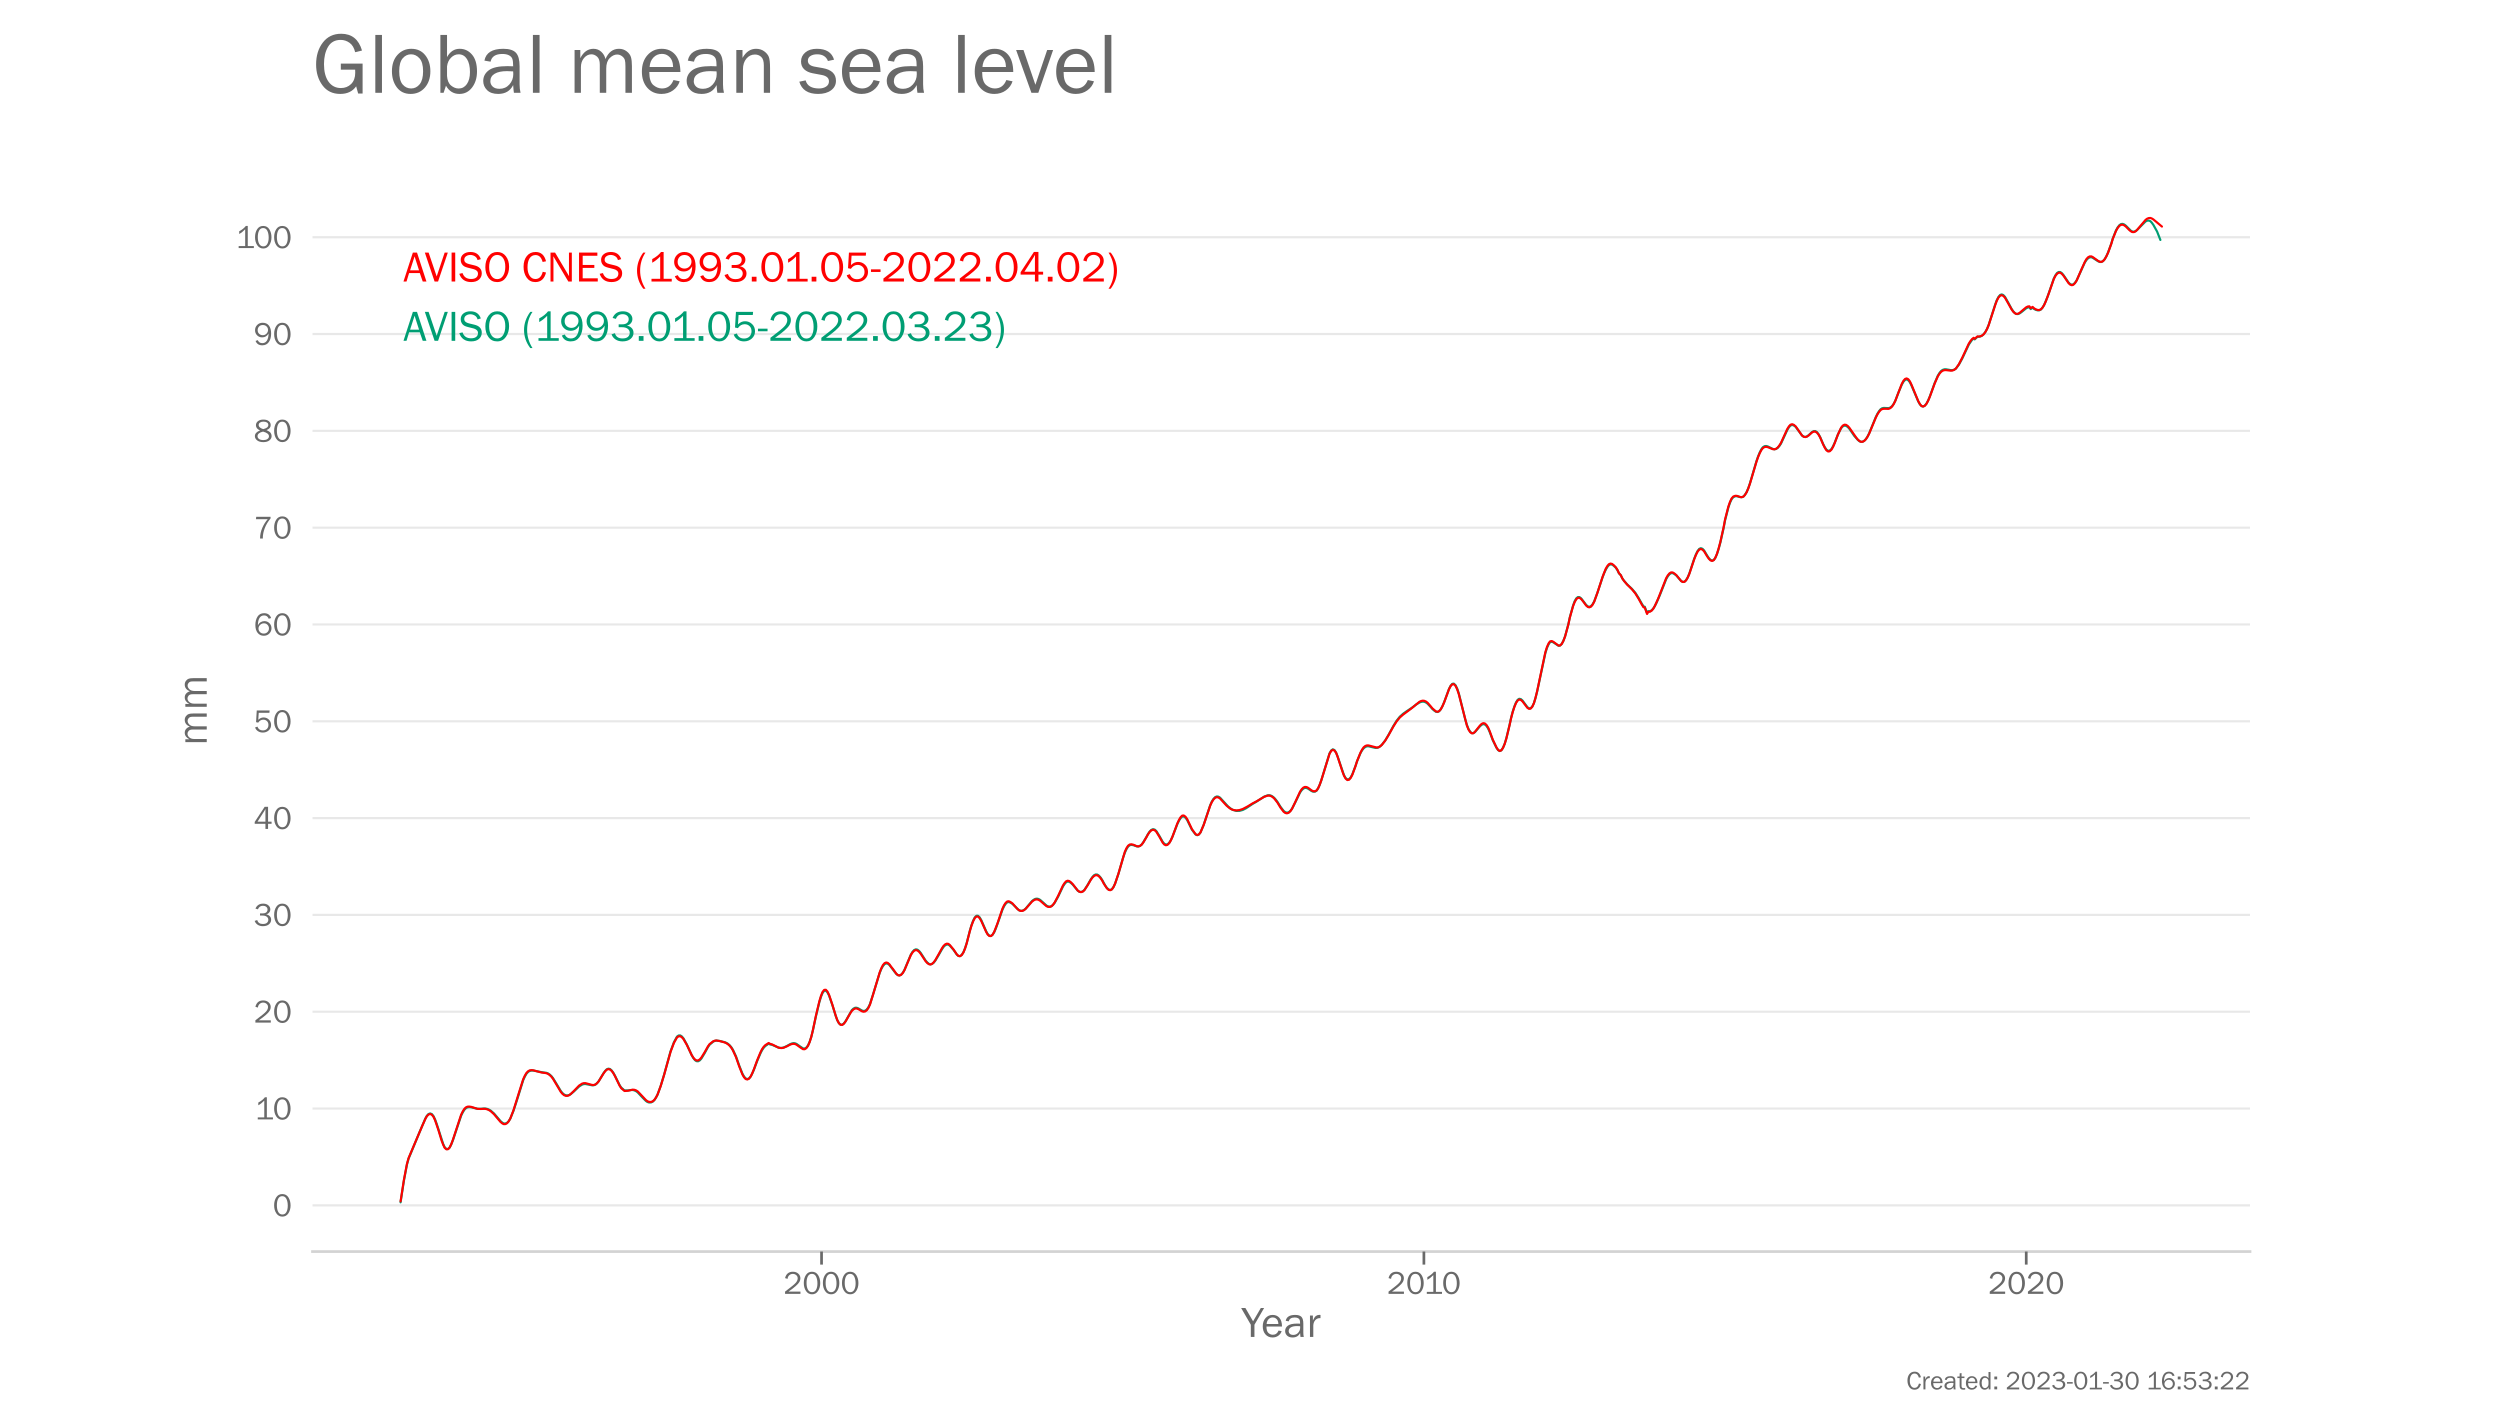 <?xml version="1.0" encoding="utf-8" standalone="no"?>
<!DOCTYPE svg PUBLIC "-//W3C//DTD SVG 1.1//EN"
  "http://www.w3.org/Graphics/SVG/1.1/DTD/svg11.dtd">
<!-- Created with matplotlib (https://matplotlib.org/) -->
<svg height="648pt" version="1.1" viewBox="0 0 1152 648" width="1152pt" xmlns="http://www.w3.org/2000/svg" xmlns:xlink="http://www.w3.org/1999/xlink">
 <defs>
  <style type="text/css">*{stroke-linecap:butt;stroke-linejoin:round;}</style>
 </defs>
 <g id="figure_1">
  <g id="patch_1">
   <path d="M 0 648 
L 1152 648 
L 1152 0 
L 0 0 
z
" style="fill:#ffffff;"/>
  </g>
  <g id="axes_1">
   <g id="patch_2">
    <path d="M 144 576.72 
L 1036.8 576.72 
L 1036.8 77.76 
L 144 77.76 
z
" style="fill:none;"/>
   </g>
   <g id="patch_3">
    <path d="M 144 576.72 
L 1036.8 576.72 
" style="fill:none;stroke:#d3d3d3;stroke-linecap:square;stroke-linejoin:miter;stroke-width:1.25;"/>
   </g>
   <g id="matplotlib.axis_1">
    <g id="xtick_1">
     <g id="line2d_1">
      <defs>
       <path d="M 0 0 
L 0 6 
" id="m01312f3dde" style="stroke:#696969;stroke-width:1.25;"/>
      </defs>
      <g>
       <use style="fill:#696969;stroke:#696969;stroke-width:1.25;" x="378.57" xlink:href="#m01312f3dde" y="576.72"/>
      </g>
     </g>
     <g id="text_1">
      <!-- 2000 -->
      <g style="fill:#696969;" transform="translate(360.978 596.218)scale(0.15 -0.15)">
       <defs>
        <path d="M 52.484 6.938 
L 52.484 0 
L 5.172 0 
L 5.172 6.938 
Q 33.203 27.938 38.594 34.594 
Q 44 41.266 44 47.797 
Q 44 53.906 39.453 57.656 
Q 34.906 61.422 29 61.422 
Q 22.906 61.422 18.219 57.297 
Q 13.531 53.172 12.938 46.094 
L 5.172 48.438 
Q 10.062 68.016 29.109 68.016 
Q 39.406 68.016 45.844 62.156 
Q 52.297 56.297 52.297 47.859 
Q 52.297 42.047 49.234 36.672 
Q 46.188 31.297 37.688 23.828 
Q 29.203 16.359 15.719 6.938 
z
" id="FranklinGothic-Book-50"/>
        <path d="M 29.391 -1.312 
Q 17.875 -1.312 10.984 8.672 
Q 4.109 18.656 4.109 33.453 
Q 4.109 48 10.641 58 
Q 17.188 68.016 29.156 68.016 
Q 41.656 68.016 48.125 57.562 
Q 54.594 47.125 54.594 33.062 
Q 54.594 19.281 47.953 8.984 
Q 41.312 -1.312 29.391 -1.312 
z
M 29.438 5.219 
Q 37.891 5.219 41.938 12.859 
Q 46 20.516 46 32.078 
Q 46 44.734 41.844 53.125 
Q 37.703 61.531 29.047 61.531 
Q 20.703 61.531 16.625 53.859 
Q 12.547 46.188 12.547 33.688 
Q 12.547 20.703 16.844 12.953 
Q 21.141 5.219 29.438 5.219 
z
" id="FranklinGothic-Book-48"/>
       </defs>
       <use xlink:href="#FranklinGothic-Book-50"/>
       <use x="58.643" xlink:href="#FranklinGothic-Book-48"/>
       <use x="117.285" xlink:href="#FranklinGothic-Book-48"/>
       <use x="175.928" xlink:href="#FranklinGothic-Book-48"/>
      </g>
     </g>
    </g>
    <g id="xtick_2">
     <g id="line2d_2">
      <g>
       <use style="fill:#696969;stroke:#696969;stroke-width:1.25;" x="656.131" xlink:href="#m01312f3dde" y="576.72"/>
      </g>
     </g>
     <g id="text_2">
      <!-- 2010 -->
      <g style="fill:#696969;" transform="translate(639.063 596.218)scale(0.15 -0.15)">
       <defs>
        <path d="M 55.859 6.203 
L 55.859 0 
L 9.188 0 
L 9.188 6.203 
L 29.203 6.203 
L 29.203 57.672 
Q 20.359 48.438 10.844 43.266 
L 10.844 51.656 
Q 23.969 58.547 31.203 68.016 
L 37.156 68.016 
L 37.156 6.203 
z
" id="FranklinGothic-Book-49"/>
       </defs>
       <use xlink:href="#FranklinGothic-Book-50"/>
       <use x="58.643" xlink:href="#FranklinGothic-Book-48"/>
       <use x="113.535" xlink:href="#FranklinGothic-Book-49"/>
       <use x="168.928" xlink:href="#FranklinGothic-Book-48"/>
      </g>
     </g>
    </g>
    <g id="xtick_3">
     <g id="line2d_3">
      <g>
       <use style="fill:#696969;stroke:#696969;stroke-width:1.25;" x="933.691" xlink:href="#m01312f3dde" y="576.72"/>
      </g>
     </g>
     <g id="text_3">
      <!-- 2020 -->
      <g style="fill:#696969;" transform="translate(916.099 596.218)scale(0.15 -0.15)">
       <use xlink:href="#FranklinGothic-Book-50"/>
       <use x="58.643" xlink:href="#FranklinGothic-Book-48"/>
       <use x="117.285" xlink:href="#FranklinGothic-Book-50"/>
       <use x="175.928" xlink:href="#FranklinGothic-Book-48"/>
      </g>
     </g>
    </g>
    <g id="text_4">
     <!-- Year -->
     <g style="fill:#696969;" transform="translate(572.109 616.048)scale(0.2 -0.2)">
      <defs>
       <path d="M 52 66.656 
L 29.688 28.031 
L 29.688 0 
L 21.344 0 
L 21.344 28.031 
L -0.984 66.656 
L 8.844 66.656 
L 26.562 35.984 
L 44.391 66.656 
z
" id="FranklinGothic-Book-89"/>
       <path d="M 40.234 14.703 
L 47.359 13.234 
Q 45.406 6.938 39.734 2.812 
Q 34.078 -1.312 26.422 -1.312 
Q 16.312 -1.312 10.062 5.781 
Q 3.812 12.891 3.812 24.422 
Q 3.812 36.188 10.297 43.438 
Q 16.797 50.688 26.609 50.688 
Q 36.281 50.688 42.156 44 
Q 48.047 37.312 48.188 23.969 
L 12.359 23.969 
Q 12.359 12.797 17.047 8.891 
Q 21.734 4.984 26.953 4.984 
Q 36.375 4.984 40.234 14.703 
z
M 39.797 29.688 
Q 39.703 33.844 38.422 37.062 
Q 37.156 40.281 34.125 42.547 
Q 31.109 44.828 26.859 44.828 
Q 21.141 44.828 17.156 40.719 
Q 13.188 36.625 12.703 29.688 
z
" id="FranklinGothic-Book-101"/>
       <path d="M 46.297 0 
L 38.672 0 
Q 38.234 2.344 37.797 8.891 
Q 32.719 -1.312 20.516 -1.312 
Q 12.203 -1.312 7.766 3.078 
Q 3.328 7.469 3.328 13.625 
Q 3.328 21.094 9.672 25.906 
Q 16.016 30.719 31.25 30.719 
Q 33.297 30.719 37.797 30.516 
Q 37.797 36.375 36.891 38.984 
Q 35.984 41.609 33.047 43.172 
Q 30.125 44.734 25.344 44.734 
Q 13.672 44.734 11.766 35.844 
L 4.688 37.062 
Q 7.281 50.688 26.469 50.688 
Q 36.672 50.688 40.938 46.172 
Q 45.219 41.656 45.219 30.516 
L 45.219 9.578 
Q 45.219 4.344 46.297 0 
z
M 37.797 24.656 
Q 33.109 24.953 30.672 24.953 
Q 21.578 24.953 16.547 21.969 
Q 11.531 19 11.531 13.281 
Q 11.531 9.672 14.234 7.125 
Q 16.938 4.594 22.078 4.594 
Q 29 4.594 33.469 9.625 
Q 37.938 14.656 37.938 21.438 
Q 37.938 22.797 37.797 24.656 
z
" id="FranklinGothic-Book-97"/>
       <path d="M 15.328 0 
L 7.672 0 
L 7.672 49.312 
L 14.406 49.312 
L 14.406 37.797 
Q 17.969 45.953 21.547 48.359 
Q 25.141 50.781 28.906 50.781 
Q 30.078 50.781 31.938 50.594 
L 31.938 43.266 
L 30.375 43.266 
Q 24.031 43.266 19.828 38.531 
Q 15.625 33.797 15.328 26.078 
z
" id="FranklinGothic-Book-114"/>
      </defs>
      <use xlink:href="#FranklinGothic-Book-89"/>
      <use x="45.025" xlink:href="#FranklinGothic-Book-101"/>
      <use x="97.076" xlink:href="#FranklinGothic-Book-97"/>
      <use x="149.957" xlink:href="#FranklinGothic-Book-114"/>
     </g>
    </g>
   </g>
   <g id="matplotlib.axis_2">
    <g id="ytick_1">
     <g id="line2d_4">
      <path clip-path="url(#pb076d99847)" d="M 144 555.424 
L 1036.8 555.424 
" style="fill:none;stroke:#d3d3d3;stroke-linecap:round;stroke-opacity:0.5;"/>
     </g>
     <g id="text_5">
      <!-- 0 -->
      <g style="fill:#696969;" transform="translate(125.704 560.423)scale(0.15 -0.15)">
       <use xlink:href="#FranklinGothic-Book-48"/>
      </g>
     </g>
    </g>
    <g id="ytick_2">
     <g id="line2d_5">
      <path clip-path="url(#pb076d99847)" d="M 144 510.813 
L 1036.8 510.813 
" style="fill:none;stroke:#d3d3d3;stroke-linecap:round;stroke-opacity:0.5;"/>
     </g>
     <g id="text_6">
      <!-- 10 -->
      <g style="fill:#696969;" transform="translate(117.395 515.813)scale(0.15 -0.15)">
       <use xlink:href="#FranklinGothic-Book-49"/>
       <use x="55.393" xlink:href="#FranklinGothic-Book-48"/>
      </g>
     </g>
    </g>
    <g id="ytick_3">
     <g id="line2d_6">
      <path clip-path="url(#pb076d99847)" d="M 144 466.203 
L 1036.8 466.203 
" style="fill:none;stroke:#d3d3d3;stroke-linecap:round;stroke-opacity:0.5;"/>
     </g>
     <g id="text_7">
      <!-- 20 -->
      <g style="fill:#696969;" transform="translate(116.908 471.202)scale(0.15 -0.15)">
       <use xlink:href="#FranklinGothic-Book-50"/>
       <use x="58.643" xlink:href="#FranklinGothic-Book-48"/>
      </g>
     </g>
    </g>
    <g id="ytick_4">
     <g id="line2d_7">
      <path clip-path="url(#pb076d99847)" d="M 144 421.592 
L 1036.8 421.592 
" style="fill:none;stroke:#d3d3d3;stroke-linecap:round;stroke-opacity:0.5;"/>
     </g>
     <g id="text_8">
      <!-- 30 -->
      <g style="fill:#696969;" transform="translate(116.908 426.591)scale(0.15 -0.15)">
       <defs>
        <path d="M 19.344 31.344 
L 19.344 37.984 
L 26.953 37.984 
Q 35.297 37.984 38.891 41.406 
Q 42.484 44.828 42.484 49.703 
Q 42.484 55.078 38.469 58.219 
Q 34.469 61.375 28.422 61.375 
Q 17.188 61.375 12.891 50.531 
L 5.375 52.688 
Q 11.812 68.016 29.203 68.016 
Q 38.969 68.016 44.969 62.812 
Q 50.984 57.625 50.984 50.297 
Q 50.984 44.625 47.359 40.406 
Q 43.75 36.188 38.094 35.109 
Q 44.438 34.188 49 29.781 
Q 53.562 25.391 53.562 18.406 
Q 53.562 10.062 46.766 4.375 
Q 39.984 -1.312 28.172 -1.312 
Q 18.797 -1.312 12.125 3.125 
Q 5.469 7.562 2.938 14.938 
L 10.688 17.531 
Q 14.203 5.469 28.031 5.469 
Q 37.016 5.469 40.938 9.297 
Q 44.875 13.141 44.875 18.453 
Q 44.875 24.219 40.156 27.781 
Q 35.453 31.344 26.953 31.344 
z
" id="FranklinGothic-Book-51"/>
       </defs>
       <use xlink:href="#FranklinGothic-Book-51"/>
       <use x="58.643" xlink:href="#FranklinGothic-Book-48"/>
      </g>
     </g>
    </g>
    <g id="ytick_5">
     <g id="line2d_8">
      <path clip-path="url(#pb076d99847)" d="M 144 376.981 
L 1036.8 376.981 
" style="fill:none;stroke:#d3d3d3;stroke-linecap:round;stroke-opacity:0.5;"/>
     </g>
     <g id="text_9">
      <!-- 40 -->
      <g style="fill:#696969;" transform="translate(116.908 381.981)scale(0.15 -0.15)">
       <defs>
        <path d="M 44.094 0 
L 36.031 0 
L 36.031 15.875 
L 3.078 15.875 
L 3.078 21.484 
L 33.641 68.062 
L 44.094 68.062 
L 44.094 22.469 
L 54.891 22.469 
L 54.891 15.875 
L 44.094 15.875 
z
M 36.031 22.469 
L 36.031 54 
Q 36.031 57.422 36.188 61.375 
Q 34.078 57.516 32.562 55.125 
L 11.766 22.469 
z
" id="FranklinGothic-Book-52"/>
       </defs>
       <use xlink:href="#FranklinGothic-Book-52"/>
       <use x="58.643" xlink:href="#FranklinGothic-Book-48"/>
      </g>
     </g>
    </g>
    <g id="ytick_6">
     <g id="line2d_9">
      <path clip-path="url(#pb076d99847)" d="M 144 332.371 
L 1036.8 332.371 
" style="fill:none;stroke:#d3d3d3;stroke-linecap:round;stroke-opacity:0.5;"/>
     </g>
     <g id="text_10">
      <!-- 50 -->
      <g style="fill:#696969;" transform="translate(116.908 337.37)scale(0.15 -0.15)">
       <defs>
        <path d="M 48.875 66.656 
L 48.188 59.469 
L 15.438 59.469 
L 14.016 37.844 
Q 21.438 45.125 30.328 45.125 
Q 39.703 45.125 46.516 38.625 
Q 53.328 32.125 53.328 22.016 
Q 53.328 11.766 45.922 5.219 
Q 38.531 -1.312 27.828 -1.312 
Q 19.438 -1.312 12.891 3.078 
Q 6.344 7.469 4.297 14.453 
L 11.422 16.891 
Q 15.828 5.281 27.938 5.281 
Q 35.891 5.281 40.578 9.984 
Q 45.266 14.703 45.266 22.016 
Q 45.266 29.688 40.625 33.984 
Q 35.984 38.281 29.5 38.281 
Q 20.016 38.281 13.812 29.203 
L 7.234 30.609 
L 9.375 66.656 
z
" id="FranklinGothic-Book-53"/>
       </defs>
       <use xlink:href="#FranklinGothic-Book-53"/>
       <use x="58.643" xlink:href="#FranklinGothic-Book-48"/>
      </g>
     </g>
    </g>
    <g id="ytick_7">
     <g id="line2d_10">
      <path clip-path="url(#pb076d99847)" d="M 144 287.76 
L 1036.8 287.76 
" style="fill:none;stroke:#d3d3d3;stroke-linecap:round;stroke-opacity:0.5;"/>
     </g>
     <g id="text_11">
      <!-- 60 -->
      <g style="fill:#696969;" transform="translate(116.908 292.759)scale(0.15 -0.15)">
       <defs>
        <path d="M 53.562 53.031 
L 46.047 50.984 
Q 42.188 61.141 31.984 61.141 
Q 13.234 61.141 12.797 30.125 
Q 15.766 37.016 21.234 40.328 
Q 26.703 43.656 32.812 43.656 
Q 42.094 43.656 48.359 37.188 
Q 54.641 30.719 54.641 21.688 
Q 54.641 12.312 47.969 5.5 
Q 41.312 -1.312 30.906 -1.312 
Q 19.094 -1.312 12.078 7.594 
Q 5.078 16.5 5.078 31.844 
Q 5.078 46.828 11.688 57.422 
Q 18.312 68.016 32.172 68.016 
Q 48.141 68.016 53.562 53.031 
z
M 30.766 5.375 
Q 37.844 5.375 42.359 10.031 
Q 46.875 14.703 46.875 21.234 
Q 46.875 27.688 42.453 32.297 
Q 38.031 36.922 31.5 36.922 
Q 24.75 36.922 19.719 32.078 
Q 14.703 27.25 14.703 20.75 
Q 14.703 14.75 19.188 10.062 
Q 23.688 5.375 30.766 5.375 
z
" id="FranklinGothic-Book-54"/>
       </defs>
       <use xlink:href="#FranklinGothic-Book-54"/>
       <use x="58.643" xlink:href="#FranklinGothic-Book-48"/>
      </g>
     </g>
    </g>
    <g id="ytick_8">
     <g id="line2d_11">
      <path clip-path="url(#pb076d99847)" d="M 144 243.149 
L 1036.8 243.149 
" style="fill:none;stroke:#d3d3d3;stroke-linecap:round;stroke-opacity:0.5;"/>
     </g>
     <g id="text_12">
      <!-- 70 -->
      <g style="fill:#696969;" transform="translate(116.908 248.148)scale(0.15 -0.15)">
       <defs>
        <path d="M 28.078 0 
L 19.484 0 
Q 19.484 16.75 26.312 32.594 
Q 33.156 48.438 43.062 59.328 
L 6.891 59.328 
L 7.719 66.656 
L 51.766 66.656 
L 51.766 61.672 
Q 39.844 47.312 33.938 31.781 
Q 28.031 16.266 28.031 2.297 
Q 28.031 1.516 28.078 0 
z
" id="FranklinGothic-Book-55"/>
       </defs>
       <use xlink:href="#FranklinGothic-Book-55"/>
       <use x="58.643" xlink:href="#FranklinGothic-Book-48"/>
      </g>
     </g>
    </g>
    <g id="ytick_9">
     <g id="line2d_12">
      <path clip-path="url(#pb076d99847)" d="M 144 198.538 
L 1036.8 198.538 
" style="fill:none;stroke:#d3d3d3;stroke-linecap:round;stroke-opacity:0.5;"/>
     </g>
     <g id="text_13">
      <!-- 80 -->
      <g style="fill:#696969;" transform="translate(116.908 203.538)scale(0.15 -0.15)">
       <defs>
        <path d="M 19.484 34.578 
Q 6.844 40.094 6.844 50.594 
Q 6.844 58.203 13.141 63.109 
Q 19.438 68.016 29.828 68.016 
Q 40.094 68.016 46.141 63.297 
Q 52.203 58.594 52.203 50.984 
Q 52.203 40.375 39.266 35.797 
Q 49.703 30.953 52.359 26.453 
Q 55.031 21.969 55.031 17.484 
Q 55.031 9.469 48.219 4.078 
Q 41.406 -1.312 29.734 -1.312 
Q 17.281 -1.312 10.438 4.172 
Q 3.609 9.672 3.609 17.234 
Q 3.609 28.516 19.484 34.578 
z
M 29.594 38.719 
Q 37.984 40.969 41.453 43.891 
Q 44.922 46.828 44.922 51.219 
Q 44.922 56.344 40.797 59 
Q 36.672 61.672 29.938 61.672 
Q 23.484 61.672 19.375 58.859 
Q 15.281 56.062 15.281 51.312 
Q 15.281 46.625 19.844 43.203 
Q 24.422 39.797 29.594 38.719 
z
M 28.656 31.062 
Q 11.766 27.047 11.766 16.938 
Q 11.766 11.672 16.375 8.328 
Q 21 4.984 29.984 4.984 
Q 37.594 4.984 42.234 8.25 
Q 46.875 11.531 46.875 16.609 
Q 46.875 26.312 28.656 31.062 
z
" id="FranklinGothic-Book-56"/>
       </defs>
       <use xlink:href="#FranklinGothic-Book-56"/>
       <use x="58.643" xlink:href="#FranklinGothic-Book-48"/>
      </g>
     </g>
    </g>
    <g id="ytick_10">
     <g id="line2d_13">
      <path clip-path="url(#pb076d99847)" d="M 144 153.928 
L 1036.8 153.928 
" style="fill:none;stroke:#d3d3d3;stroke-linecap:round;stroke-opacity:0.5;"/>
     </g>
     <g id="text_14">
      <!-- 90 -->
      <g style="fill:#696969;" transform="translate(116.908 158.927)scale(0.15 -0.15)">
       <defs>
        <path d="M 5.719 12.156 
L 12.406 14.594 
Q 16.547 5.375 26.375 5.375 
Q 35.891 5.375 40.703 13.375 
Q 45.516 21.391 45.656 35.109 
Q 39.109 23.094 25.984 23.094 
Q 16.703 23.094 10.406 29.422 
Q 4.109 35.75 4.109 45.062 
Q 4.109 54.547 10.719 61.281 
Q 17.328 68.016 27.594 68.016 
Q 40.141 68.016 46.828 59.203 
Q 53.516 50.391 53.516 34.969 
Q 53.516 18.75 46.438 8.719 
Q 39.359 -1.312 26.266 -1.312 
Q 10.984 -1.312 5.719 12.156 
z
M 27.828 29.781 
Q 34.719 29.781 39.375 34.594 
Q 44.047 39.406 44.047 45.844 
Q 44.047 52.094 39.625 56.578 
Q 35.203 61.078 27.984 61.078 
Q 20.656 61.078 16.406 56.469 
Q 12.156 51.859 12.156 45.219 
Q 12.156 38.094 16.859 33.938 
Q 21.578 29.781 27.828 29.781 
z
" id="FranklinGothic-Book-57"/>
       </defs>
       <use xlink:href="#FranklinGothic-Book-57"/>
       <use x="58.643" xlink:href="#FranklinGothic-Book-48"/>
      </g>
     </g>
    </g>
    <g id="ytick_11">
     <g id="line2d_14">
      <path clip-path="url(#pb076d99847)" d="M 144 109.317 
L 1036.8 109.317 
" style="fill:none;stroke:#d3d3d3;stroke-linecap:round;stroke-opacity:0.5;"/>
     </g>
     <g id="text_15">
      <!-- 100 -->
      <g style="fill:#696969;" transform="translate(108.599 114.316)scale(0.15 -0.15)">
       <use xlink:href="#FranklinGothic-Book-49"/>
       <use x="55.393" xlink:href="#FranklinGothic-Book-48"/>
       <use x="114.035" xlink:href="#FranklinGothic-Book-48"/>
      </g>
     </g>
    </g>
    <g id="text_16">
     <!-- mm -->
     <g style="fill:#696969;" transform="translate(95.268 343.518)rotate(-90)scale(0.2 -0.2)">
      <defs>
       <path d="M 73.734 0 
L 66.266 0 
L 66.266 30.672 
Q 66.266 35.406 65.594 37.766 
Q 64.938 40.141 62.391 42.109 
Q 59.859 44.094 56.688 44.094 
Q 52.297 44.094 48.219 40.062 
Q 44.141 36.031 44.141 27.781 
L 44.141 0 
L 36.719 0 
L 36.719 32.469 
Q 36.719 38.969 33.609 41.656 
Q 30.516 44.344 27.094 44.344 
Q 22.219 44.344 18.594 40.141 
Q 14.984 35.938 14.984 29.5 
L 14.984 0 
L 7.672 0 
L 7.672 49.312 
L 14.266 49.312 
L 14.266 39.844 
Q 19.781 50.688 29.438 50.688 
Q 34.766 50.688 38.469 47.219 
Q 42.188 43.75 43.266 38.875 
Q 48.344 50.688 58.844 50.688 
Q 63.875 50.688 67.656 47.797 
Q 71.438 44.922 72.578 41.188 
Q 73.734 37.453 73.734 30.672 
z
" id="FranklinGothic-Book-109"/>
      </defs>
      <use xlink:href="#FranklinGothic-Book-109"/>
      <use x="81.396" xlink:href="#FranklinGothic-Book-109"/>
     </g>
    </g>
   </g>
   <g id="text_17">
    <!-- Global mean sea level -->
    <g style="fill:#696969;" transform="translate(144 42.76)scale(0.4 -0.4)">
     <defs>
      <path d="M 57.719 33.594 
L 57.719 -0.875 
L 52.594 -0.875 
L 50.297 7.469 
Q 44.141 -1.312 31.984 -1.312 
Q 18.797 -1.312 11.469 8.594 
Q 4.156 18.5 4.156 32.672 
Q 4.156 47.797 11.906 57.906 
Q 19.672 68.016 33.016 68.016 
Q 51.422 68.016 57.031 48.688 
L 49.125 46.781 
Q 47.406 54.203 42.719 57.562 
Q 38.031 60.938 32.469 60.938 
Q 22.609 60.938 17.922 52.969 
Q 13.234 45.016 13.234 33.016 
Q 13.234 20.062 18.484 12.766 
Q 23.734 5.469 32.766 5.469 
Q 39.797 5.469 44.5 10.125 
Q 49.219 14.797 49.219 23 
Q 49.219 24.516 49.125 26.609 
L 32.625 26.609 
L 32.625 33.594 
z
" id="FranklinGothic-Book-71"/>
      <path d="M 15.328 0 
L 7.672 0 
L 7.672 66.656 
L 15.328 66.656 
z
" id="FranklinGothic-Book-108"/>
      <path d="M 25.344 -1.312 
Q 15.188 -1.312 9.5 6.203 
Q 3.812 13.719 3.812 24.859 
Q 3.812 36.625 10.203 43.656 
Q 16.609 50.688 26.125 50.688 
Q 36.328 50.688 42.203 43.281 
Q 48.094 35.891 48.094 24.812 
Q 48.094 13.281 41.75 5.984 
Q 35.406 -1.312 25.344 -1.312 
z
M 25.922 4.984 
Q 31.781 4.984 35.734 9.812 
Q 39.703 14.656 39.703 24.859 
Q 39.703 35.109 35.547 39.719 
Q 31.391 44.344 25.828 44.344 
Q 20.125 44.344 16.156 39.672 
Q 12.203 35.016 12.203 24.906 
Q 12.203 14.203 16.156 9.594 
Q 20.125 4.984 25.922 4.984 
z
" id="FranklinGothic-Book-111"/>
      <path d="M 11.375 0 
L 7.672 0 
L 7.672 66.656 
L 15.328 66.656 
L 15.328 41.109 
Q 20.609 50.688 29.891 50.688 
Q 38.375 50.688 44.109 44 
Q 49.859 37.312 49.859 24.562 
Q 49.859 13.578 44.219 6.125 
Q 38.578 -1.312 29.547 -1.312 
Q 19.484 -1.312 14.109 8.156 
z
M 15.328 19.344 
Q 15.875 11.766 20 8.344 
Q 24.125 4.938 28.719 4.938 
Q 34.578 4.938 38.156 10.016 
Q 41.75 15.094 41.75 23.922 
Q 41.75 33.453 38.281 38.891 
Q 34.812 44.344 28.656 44.344 
Q 23.828 44.344 19.938 40.453 
Q 16.062 36.578 15.328 30.422 
z
" id="FranklinGothic-Book-98"/>
      <path id="FranklinGothic-Book-32"/>
      <path d="M 46.531 0 
L 39.359 0 
L 39.359 31.688 
Q 39.359 38.531 36.375 41.312 
Q 33.406 44.094 29.156 44.094 
Q 23.297 44.094 19.312 39.406 
Q 15.328 34.719 15.328 27.047 
L 15.328 0 
L 7.672 0 
L 7.672 49.312 
L 14.797 49.312 
L 14.797 40.234 
Q 20.797 50.688 30.375 50.688 
Q 35.891 50.688 39.766 47.828 
Q 43.656 44.969 45.094 41.406 
Q 46.531 37.844 46.531 28.516 
z
" id="FranklinGothic-Book-110"/>
      <path d="M 1.031 12.797 
L 8.344 14.312 
Q 10.797 4.984 23.781 4.984 
Q 28.562 4.984 31.875 7.125 
Q 35.203 9.281 35.203 13.188 
Q 35.203 19 26.766 20.562 
L 16.359 22.516 
Q 10.25 23.688 6.641 27.094 
Q 3.031 30.516 3.031 36.141 
Q 3.031 42.328 7.953 46.5 
Q 12.891 50.688 21.234 50.688 
Q 37.312 50.688 41.062 38.141 
L 34.031 36.625 
Q 31 44.344 21.578 44.344 
Q 16.891 44.344 13.891 42.406 
Q 10.891 40.484 10.891 37.016 
Q 10.891 31.547 18.562 30.125 
L 28.172 28.422 
Q 43.266 25.688 43.266 13.812 
Q 43.266 7.031 37.641 2.859 
Q 32.031 -1.312 22.703 -1.312 
Q 5.172 -1.312 1.031 12.797 
z
" id="FranklinGothic-Book-115"/>
      <path d="M 43.797 49.312 
L 26.766 0 
L 18.797 0 
L 1.172 49.312 
L 9.672 49.312 
L 23.391 9.234 
L 36.969 49.312 
z
" id="FranklinGothic-Book-118"/>
     </defs>
     <use xlink:href="#FranklinGothic-Book-71"/>
     <use x="64.697" xlink:href="#FranklinGothic-Book-108"/>
     <use x="87.695" xlink:href="#FranklinGothic-Book-111"/>
     <use x="139.648" xlink:href="#FranklinGothic-Book-98"/>
     <use x="193.359" xlink:href="#FranklinGothic-Book-97"/>
     <use x="246.24" xlink:href="#FranklinGothic-Book-108"/>
     <use x="269.238" xlink:href="#FranklinGothic-Book-32"/>
     <use x="294.238" xlink:href="#FranklinGothic-Book-109"/>
     <use x="375.635" xlink:href="#FranklinGothic-Book-101"/>
     <use x="427.686" xlink:href="#FranklinGothic-Book-97"/>
     <use x="480.566" xlink:href="#FranklinGothic-Book-110"/>
     <use x="534.766" xlink:href="#FranklinGothic-Book-32"/>
     <use x="559.766" xlink:href="#FranklinGothic-Book-115"/>
     <use x="606.152" xlink:href="#FranklinGothic-Book-101"/>
     <use x="658.203" xlink:href="#FranklinGothic-Book-97"/>
     <use x="711.084" xlink:href="#FranklinGothic-Book-32"/>
     <use x="736.084" xlink:href="#FranklinGothic-Book-108"/>
     <use x="759.082" xlink:href="#FranklinGothic-Book-101"/>
     <use x="809.383" xlink:href="#FranklinGothic-Book-118"/>
     <use x="852.902" xlink:href="#FranklinGothic-Book-101"/>
     <use x="904.953" xlink:href="#FranklinGothic-Book-108"/>
    </g>
   </g>
   <g id="legend_1">
    <g id="line2d_15"/>
    <g id="text_18">
     <!-- AVISO CNES (1993.01.05-2022.04.02) -->
     <g style="fill:#ff0000;" transform="translate(185.856 129.718)scale(0.2 -0.2)">
      <defs>
       <path d="M 53.219 0 
L 44.672 0 
L 37.938 19.484 
L 13.281 19.484 
L 7.328 0 
L 0.344 0 
L 21.969 66.656 
L 31.5 66.656 
z
M 36.188 25.734 
L 25.922 57.766 
L 15.578 25.734 
z
" id="FranklinGothic-Book-65"/>
       <path d="M 53.328 66.656 
L 30.859 0 
L 22.797 0 
L 0.344 66.656 
L 9.031 66.656 
L 27.641 11.672 
L 46.047 66.656 
z
" id="FranklinGothic-Book-86"/>
       <path d="M 16.703 0 
L 8.344 0 
L 8.344 66.656 
L 16.703 66.656 
z
" id="FranklinGothic-Book-73"/>
       <path d="M 1.031 17.719 
L 8.547 19.438 
Q 13.094 5.812 28.219 5.812 
Q 36.141 5.812 40.141 9.156 
Q 44.141 12.5 44.141 18.109 
Q 44.141 22.359 41.078 24.953 
Q 38.031 27.547 34.031 28.516 
L 20.703 31.844 
Q 15.531 33.156 12.234 35.031 
Q 8.938 36.922 6.641 40.828 
Q 4.344 44.734 4.344 49.75 
Q 4.344 58.109 10.641 63.062 
Q 16.938 68.016 26.812 68.016 
Q 44.969 68.016 50.688 51.562 
L 43.109 49.312 
Q 41.797 55.172 36.906 58.172 
Q 32.031 61.188 26.516 61.188 
Q 21.047 61.188 16.766 58.297 
Q 12.5 55.422 12.5 50.141 
Q 12.5 42.781 23.344 40.188 
L 35.797 37.203 
Q 52.875 33.109 52.875 18.797 
Q 52.875 10.156 46.453 4.422 
Q 40.047 -1.312 28.375 -1.312 
Q 7.672 -1.312 1.031 17.719 
z
" id="FranklinGothic-Book-83"/>
       <path d="M 31.344 -1.312 
Q 18.5 -1.312 11.328 8.672 
Q 4.156 18.656 4.156 33.156 
Q 4.156 48.297 11.672 58.156 
Q 19.188 68.016 31.594 68.016 
Q 43.953 68.016 51.422 58.328 
Q 58.891 48.641 58.891 33.891 
Q 58.891 19.734 51.641 9.203 
Q 44.391 -1.312 31.344 -1.312 
z
M 31.547 5.469 
Q 40.281 5.469 45.203 13.422 
Q 50.141 21.391 50.141 33.938 
Q 50.141 46.828 45.031 54 
Q 39.938 61.188 31.5 61.188 
Q 22.953 61.188 17.922 53.422 
Q 12.891 45.656 12.891 33.109 
Q 12.891 20.844 17.969 13.156 
Q 23.047 5.469 31.547 5.469 
z
" id="FranklinGothic-Book-79"/>
       <path d="M 48.297 22.406 
L 55.906 20.703 
Q 50.438 -1.312 31.203 -1.312 
Q 18.562 -1.312 11.359 8.891 
Q 4.156 19.094 4.156 33.984 
Q 4.156 49.359 11.672 58.688 
Q 19.188 68.016 31.844 68.016 
Q 50.594 68.016 55.906 46.578 
L 48.047 45.016 
Q 43.75 60.938 31.781 60.938 
Q 22.953 60.938 18.094 53.531 
Q 13.234 46.141 13.234 32.766 
Q 13.234 20.516 18.203 13.109 
Q 23.188 5.719 31.391 5.719 
Q 44.141 5.719 48.297 22.406 
z
" id="FranklinGothic-Book-67"/>
       <path d="M 57.422 0 
L 49.312 0 
L 14.844 58.109 
L 14.938 53.719 
Q 15.094 51.219 15.094 49.516 
L 15.094 0 
L 8.344 0 
L 8.344 66.656 
L 18.797 66.656 
L 51.031 12.312 
L 50.922 16.938 
Q 50.828 19.672 50.828 21.781 
L 50.828 66.656 
L 57.422 66.656 
z
" id="FranklinGothic-Book-78"/>
       <path d="M 51.469 7.328 
L 51.469 0 
L 8.344 0 
L 8.344 66.656 
L 50.531 66.656 
L 50.531 59.328 
L 16.703 59.328 
L 16.703 38.141 
L 43.562 38.141 
L 43.562 31.344 
L 16.703 31.344 
L 16.703 7.328 
z
" id="FranklinGothic-Book-69"/>
       <path d="M 24.703 -16.656 
L 19.578 -16.656 
Q 5.219 2.203 5.219 25.094 
Q 5.219 46.969 19.578 66.656 
L 24.703 66.656 
Q 12.359 48.25 12.359 25 
Q 12.359 2.828 24.703 -16.656 
z
" id="FranklinGothic-Book-40"/>
       <path d="M 17.969 10.938 
L 17.969 0 
L 7.078 0 
L 7.078 10.938 
z
" id="FranklinGothic-Book-46"/>
       <path d="M 23.531 27.984 
L 23.531 22.016 
L 1.469 22.016 
L 1.469 27.984 
z
" id="FranklinGothic-Book-45"/>
       <path d="M 4.641 66.656 
L 9.719 66.656 
Q 24.125 47.797 24.125 24.906 
Q 24.125 3.031 9.719 -16.656 
L 4.641 -16.656 
Q 17 1.766 17 25 
Q 17 47.172 4.641 66.656 
z
" id="FranklinGothic-Book-41"/>
      </defs>
      <use xlink:href="#FranklinGothic-Book-65"/>
      <use x="49.189" xlink:href="#FranklinGothic-Book-86"/>
      <use x="102.852" xlink:href="#FranklinGothic-Book-73"/>
      <use x="127.852" xlink:href="#FranklinGothic-Book-83"/>
      <use x="184.785" xlink:href="#FranklinGothic-Book-79"/>
      <use x="247.871" xlink:href="#FranklinGothic-Book-32"/>
      <use x="272.871" xlink:href="#FranklinGothic-Book-67"/>
      <use x="330.781" xlink:href="#FranklinGothic-Book-78"/>
      <use x="396.504" xlink:href="#FranklinGothic-Book-69"/>
      <use x="451.289" xlink:href="#FranklinGothic-Book-83"/>
      <use x="508.223" xlink:href="#FranklinGothic-Book-32"/>
      <use x="533.223" xlink:href="#FranklinGothic-Book-40"/>
      <use x="562.568" xlink:href="#FranklinGothic-Book-49"/>
      <use x="619.836" xlink:href="#FranklinGothic-Book-57"/>
      <use x="678.479" xlink:href="#FranklinGothic-Book-57"/>
      <use x="737.121" xlink:href="#FranklinGothic-Book-51"/>
      <use x="795.764" xlink:href="#FranklinGothic-Book-46"/>
      <use x="820.764" xlink:href="#FranklinGothic-Book-48"/>
      <use x="875.656" xlink:href="#FranklinGothic-Book-49"/>
      <use x="933.674" xlink:href="#FranklinGothic-Book-46"/>
      <use x="958.674" xlink:href="#FranklinGothic-Book-48"/>
      <use x="1017.316" xlink:href="#FranklinGothic-Book-53"/>
      <use x="1075.959" xlink:href="#FranklinGothic-Book-45"/>
      <use x="1100.959" xlink:href="#FranklinGothic-Book-50"/>
      <use x="1159.602" xlink:href="#FranklinGothic-Book-48"/>
      <use x="1218.244" xlink:href="#FranklinGothic-Book-50"/>
      <use x="1276.887" xlink:href="#FranklinGothic-Book-50"/>
      <use x="1335.529" xlink:href="#FranklinGothic-Book-46"/>
      <use x="1360.529" xlink:href="#FranklinGothic-Book-48"/>
      <use x="1419.172" xlink:href="#FranklinGothic-Book-52"/>
      <use x="1477.814" xlink:href="#FranklinGothic-Book-46"/>
      <use x="1502.814" xlink:href="#FranklinGothic-Book-48"/>
      <use x="1561.457" xlink:href="#FranklinGothic-Book-50"/>
      <use x="1620.1" xlink:href="#FranklinGothic-Book-41"/>
     </g>
    </g>
    <g id="line2d_16"/>
    <g id="text_19">
     <!-- AVISO (1993.01.05-2022.03.23) -->
     <g style="fill:#009e73;" transform="translate(185.856 157.05)scale(0.2 -0.2)">
      <use xlink:href="#FranklinGothic-Book-65"/>
      <use x="49.189" xlink:href="#FranklinGothic-Book-86"/>
      <use x="102.852" xlink:href="#FranklinGothic-Book-73"/>
      <use x="127.852" xlink:href="#FranklinGothic-Book-83"/>
      <use x="184.785" xlink:href="#FranklinGothic-Book-79"/>
      <use x="247.871" xlink:href="#FranklinGothic-Book-32"/>
      <use x="272.871" xlink:href="#FranklinGothic-Book-40"/>
      <use x="302.217" xlink:href="#FranklinGothic-Book-49"/>
      <use x="359.484" xlink:href="#FranklinGothic-Book-57"/>
      <use x="418.127" xlink:href="#FranklinGothic-Book-57"/>
      <use x="476.77" xlink:href="#FranklinGothic-Book-51"/>
      <use x="535.412" xlink:href="#FranklinGothic-Book-46"/>
      <use x="560.412" xlink:href="#FranklinGothic-Book-48"/>
      <use x="615.305" xlink:href="#FranklinGothic-Book-49"/>
      <use x="673.322" xlink:href="#FranklinGothic-Book-46"/>
      <use x="698.322" xlink:href="#FranklinGothic-Book-48"/>
      <use x="756.965" xlink:href="#FranklinGothic-Book-53"/>
      <use x="815.607" xlink:href="#FranklinGothic-Book-45"/>
      <use x="840.607" xlink:href="#FranklinGothic-Book-50"/>
      <use x="899.25" xlink:href="#FranklinGothic-Book-48"/>
      <use x="957.893" xlink:href="#FranklinGothic-Book-50"/>
      <use x="1016.535" xlink:href="#FranklinGothic-Book-50"/>
      <use x="1075.178" xlink:href="#FranklinGothic-Book-46"/>
      <use x="1100.178" xlink:href="#FranklinGothic-Book-48"/>
      <use x="1158.82" xlink:href="#FranklinGothic-Book-51"/>
      <use x="1217.463" xlink:href="#FranklinGothic-Book-46"/>
      <use x="1242.463" xlink:href="#FranklinGothic-Book-50"/>
      <use x="1301.105" xlink:href="#FranklinGothic-Book-51"/>
      <use x="1359.748" xlink:href="#FranklinGothic-Book-41"/>
     </g>
    </g>
   </g>
   <g id="line2d_17">
    <path clip-path="url(#pb076d99847)" d="M 184.582 554.04 
L 186.103 544.183 
L 187.503 536.74 
L 188.264 533.93 
L 192.966 522.559 
L 195.995 515.439 
L 196.679 514.19 
L 197.44 513.36 
L 198.232 513.065 
L 198.992 513.373 
L 199.753 514.299 
L 200.469 515.812 
L 201.229 517.862 
L 204.227 527.178 
L 204.911 528.661 
L 205.703 529.436 
L 206.463 529.462 
L 207.224 528.741 
L 207.94 527.342 
L 208.7 525.431 
L 212.49 514.11 
L 213.25 512.557 
L 213.935 511.443 
L 214.651 510.681 
L 215.411 510.274 
L 216.172 510.156 
L 217.116 510.234 
L 220.113 510.959 
L 221.666 510.933 
L 223.111 510.802 
L 223.827 510.839 
L 224.587 511.011 
L 225.348 511.324 
L 226.14 511.783 
L 227.661 513.121 
L 230.614 516.583 
L 231.374 517.246 
L 232.059 517.678 
L 232.851 517.735 
L 233.611 517.436 
L 234.372 516.68 
L 235.132 515.475 
L 236.609 511.861 
L 238.161 507.135 
L 241.082 497.761 
L 241.843 496.087 
L 242.559 494.82 
L 243.319 493.961 
L 244.08 493.474 
L 245.024 493.294 
L 245.785 493.329 
L 250.258 494.171 
L 251.735 494.35 
L 252.495 494.633 
L 253.256 495.119 
L 254.048 495.828 
L 254.808 496.782 
L 256.285 499.191 
L 258.446 502.801 
L 259.206 503.716 
L 259.967 504.371 
L 260.759 504.732 
L 261.519 504.8 
L 262.28 504.596 
L 262.996 504.16 
L 264.441 502.952 
L 266.83 500.674 
L 268.23 499.793 
L 268.991 499.559 
L 269.751 499.511 
L 271.228 499.794 
L 272.856 500.12 
L 273.617 500.079 
L 274.377 499.777 
L 275.093 499.168 
L 275.854 498.267 
L 278.091 494.554 
L 278.851 493.493 
L 279.567 492.753 
L 280.328 492.434 
L 281.088 492.591 
L 281.804 493.213 
L 282.564 494.244 
L 283.325 495.585 
L 285.486 499.974 
L 286.202 501.089 
L 287.723 502.445 
L 289.275 502.481 
L 290.752 502.272 
L 291.512 502.271 
L 292.273 502.433 
L 293.065 502.792 
L 293.825 503.345 
L 296.062 505.74 
L 297.583 507.257 
L 298.299 507.771 
L 299.06 508.03 
L 300.004 508.001 
L 300.764 507.644 
L 301.525 506.934 
L 302.241 505.85 
L 303.001 504.387 
L 304.446 500.389 
L 305.999 495.277 
L 308.996 484.426 
L 310.549 480.252 
L 311.949 477.684 
L 312.71 477.152 
L 313.47 477.121 
L 314.186 477.579 
L 314.947 478.481 
L 316.499 481.295 
L 318.736 486.251 
L 319.497 487.565 
L 320.257 488.515 
L 320.973 488.997 
L 321.733 489.025 
L 322.494 488.583 
L 323.21 487.755 
L 324.731 485.245 
L 326.207 482.528 
L 326.968 481.409 
L 328.672 479.962 
L 329.433 479.637 
L 330.073 479.501 
L 331.594 479.666 
L 333.907 480.223 
L 334.623 480.513 
L 335.383 480.944 
L 336.144 481.579 
L 336.936 482.476 
L 337.696 483.672 
L 339.141 486.76 
L 340.618 490.975 
L 342.094 494.708 
L 342.855 496.079 
L 343.615 496.95 
L 344.407 497.24 
L 345.168 496.923 
L 345.928 496.032 
L 346.644 494.651 
L 347.405 492.915 
L 348.881 488.987 
L 350.402 485.401 
L 351.118 483.973 
L 351.879 482.84 
L 352.639 482.028 
L 354.192 480.929 
L 354.876 481.284 
L 355.82 481.481 
L 358.742 482.741 
L 359.502 482.871 
L 360.294 482.86 
L 361.055 482.706 
L 362.531 482.033 
L 364.052 481.175 
L 364.844 480.849 
L 365.605 480.689 
L 366.289 480.743 
L 367.005 481.02 
L 368.526 482.088 
L 370.002 483.092 
L 370.763 483.176 
L 371.523 482.773 
L 372.315 481.769 
L 373.076 480.111 
L 373.836 477.803 
L 374.552 474.936 
L 375.997 468.243 
L 377.55 461.83 
L 378.31 459.331 
L 379.026 457.559 
L 379.787 456.582 
L 380.547 456.498 
L 381.263 457.244 
L 382.024 458.734 
L 383.576 463.219 
L 385.097 468.121 
L 385.813 470.094 
L 386.574 471.48 
L 387.334 472.178 
L 388.126 472.191 
L 388.887 471.589 
L 389.647 470.538 
L 392.524 465.471 
L 393.285 464.758 
L 394.045 464.372 
L 394.761 464.375 
L 395.521 464.659 
L 397.042 465.563 
L 397.758 465.843 
L 398.519 465.787 
L 399.279 465.304 
L 400.071 464.298 
L 400.832 462.778 
L 402.232 458.448 
L 405.306 448.458 
L 406.066 446.57 
L 406.858 445.163 
L 407.619 444.26 
L 408.379 443.918 
L 409.095 444.078 
L 409.856 444.681 
L 412.245 447.823 
L 413.005 448.75 
L 413.721 449.344 
L 414.482 449.49 
L 415.242 449.129 
L 416.034 448.242 
L 416.795 446.889 
L 418.271 443.331 
L 419.716 439.866 
L 420.508 438.589 
L 421.269 437.769 
L 422.029 437.444 
L 422.745 437.598 
L 423.506 438.183 
L 424.266 439.111 
L 426.503 442.606 
L 427.295 443.538 
L 428.056 444.155 
L 428.74 444.386 
L 429.456 444.202 
L 430.217 443.616 
L 430.977 442.684 
L 432.53 440.099 
L 434.05 437.423 
L 434.766 436.354 
L 435.527 435.601 
L 436.287 435.242 
L 437.003 435.286 
L 437.688 435.768 
L 439.393 437.702 
L 440.913 439.861 
L 441.629 440.496 
L 442.39 440.591 
L 443.15 440.036 
L 443.942 438.801 
L 444.703 436.926 
L 445.463 434.526 
L 446.864 429.007 
L 447.624 426.415 
L 448.416 424.268 
L 449.177 422.752 
L 449.937 421.983 
L 450.653 421.985 
L 451.414 422.701 
L 452.174 423.994 
L 454.411 429.105 
L 455.127 430.404 
L 455.888 431.171 
L 456.648 431.3 
L 457.364 430.753 
L 458.125 429.563 
L 458.885 427.835 
L 460.438 423.455 
L 461.914 419.215 
L 462.675 417.588 
L 463.435 416.434 
L 464.119 415.792 
L 464.836 415.645 
L 465.596 415.923 
L 466.54 416.515 
L 469.538 419.431 
L 470.298 419.715 
L 471.09 419.677 
L 471.851 419.32 
L 472.611 418.698 
L 475.532 415.229 
L 476.325 414.594 
L 477.085 414.204 
L 477.845 414.091 
L 478.561 414.259 
L 479.322 414.676 
L 480.798 415.989 
L 482.243 417.304 
L 483.035 417.698 
L 483.796 417.796 
L 484.556 417.547 
L 485.272 416.928 
L 486.033 415.954 
L 487.585 413.161 
L 489.822 408.471 
L 490.583 407.308 
L 491.267 406.537 
L 491.983 406.215 
L 492.744 406.343 
L 493.504 406.866 
L 494.372 407.679 
L 496.609 410.395 
L 497.37 410.914 
L 498.13 411.054 
L 498.922 410.777 
L 499.683 410.1 
L 501.128 407.862 
L 502.604 405.258 
L 503.365 404.154 
L 504.081 403.358 
L 504.841 402.958 
L 505.601 402.989 
L 506.318 403.442 
L 507.078 404.277 
L 507.838 405.407 
L 509.239 407.975 
L 509.999 409.084 
L 510.791 409.846 
L 511.552 410.113 
L 512.312 409.79 
L 513.028 408.841 
L 513.789 407.288 
L 515.341 402.785 
L 517.578 395.034 
L 518.339 392.905 
L 519.099 391.236 
L 519.815 390.096 
L 520.576 389.483 
L 521.336 389.32 
L 522.28 389.468 
L 523.801 390.003 
L 524.517 390.058 
L 525.278 389.809 
L 526.038 389.202 
L 526.754 388.249 
L 528.275 385.662 
L 528.991 384.329 
L 529.752 383.199 
L 530.512 382.421 
L 531.304 382.095 
L 532.065 382.269 
L 532.825 382.932 
L 534.302 385.298 
L 535.747 387.872 
L 536.463 388.76 
L 537.223 389.177 
L 537.984 389.044 
L 538.776 388.346 
L 539.536 387.125 
L 540.297 385.486 
L 542.533 379.689 
L 543.326 378.079 
L 544.086 376.906 
L 544.77 376.274 
L 545.487 376.231 
L 546.247 376.762 
L 547.007 377.791 
L 549.244 382.34 
L 550.949 384.556 
L 551.709 384.871 
L 552.426 384.543 
L 553.186 383.574 
L 554.663 380.042 
L 557.66 371.048 
L 558.42 369.35 
L 559.212 368.092 
L 559.973 367.31 
L 560.733 366.999 
L 561.449 367.114 
L 562.21 367.571 
L 563.61 369.116 
L 565.923 371.64 
L 567.444 372.832 
L 568.205 373.229 
L 569.681 373.665 
L 571.158 373.643 
L 572.679 373.222 
L 574.155 372.469 
L 576.392 370.981 
L 577.153 370.468 
L 578.857 369.471 
L 582.571 367.069 
L 584.092 366.503 
L 584.808 366.44 
L 585.568 366.588 
L 586.328 366.978 
L 587.121 367.612 
L 587.881 368.465 
L 588.641 369.487 
L 590.042 371.754 
L 591.518 373.689 
L 592.279 374.271 
L 593.039 374.482 
L 593.831 374.283 
L 594.592 373.666 
L 595.352 372.661 
L 596.829 369.794 
L 599.066 365.189 
L 599.826 364.095 
L 600.587 363.379 
L 601.303 363.062 
L 602.063 363.111 
L 602.824 363.449 
L 604.3 364.462 
L 605.061 364.797 
L 605.929 364.797 
L 606.689 364.33 
L 607.374 363.309 
L 608.09 361.706 
L 608.85 359.577 
L 612.64 347.165 
L 613.4 345.829 
L 614.161 345.291 
L 614.877 345.598 
L 615.637 346.697 
L 616.321 348.442 
L 619.275 357.144 
L 620.035 358.497 
L 620.795 359.156 
L 621.588 359.07 
L 622.348 358.279 
L 623.108 356.899 
L 624.585 353.046 
L 625.269 350.949 
L 626.822 347.223 
L 627.582 345.823 
L 628.374 344.814 
L 629.135 344.195 
L 629.895 343.916 
L 630.656 343.897 
L 633.761 344.639 
L 634.521 344.604 
L 635.282 344.364 
L 635.998 343.895 
L 636.758 343.196 
L 638.311 341.185 
L 639.832 338.631 
L 642.069 334.527 
L 643.545 332.124 
L 645.022 330.262 
L 646.543 328.91 
L 648.019 327.852 
L 651.093 325.803 
L 652.493 324.691 
L 654.046 323.745 
L 654.806 323.441 
L 655.567 323.306 
L 656.283 323.379 
L 657.043 323.687 
L 657.803 324.228 
L 659.28 325.819 
L 660.04 326.692 
L 660.909 327.455 
L 661.669 327.968 
L 662.429 328.095 
L 663.146 327.734 
L 663.906 326.837 
L 664.666 325.425 
L 665.459 323.593 
L 667.696 317.458 
L 668.456 315.968 
L 669.216 315.107 
L 669.901 315.008 
L 670.693 315.731 
L 671.453 317.261 
L 672.214 319.495 
L 674.451 328.51 
L 675.167 331.451 
L 675.927 333.969 
L 676.688 335.916 
L 677.48 337.208 
L 678.24 337.829 
L 678.925 337.837 
L 679.641 337.354 
L 681.162 335.593 
L 681.954 334.684 
L 682.714 333.993 
L 683.475 333.667 
L 684.191 333.81 
L 684.951 334.475 
L 685.712 335.645 
L 686.428 337.238 
L 687.873 341.092 
L 689.577 344.56 
L 690.338 345.65 
L 691.054 346.079 
L 691.814 345.741 
L 692.575 344.601 
L 693.367 342.71 
L 694.127 340.194 
L 695.604 334.039 
L 696.288 330.866 
L 697.049 327.948 
L 697.841 325.485 
L 698.601 323.625 
L 699.362 322.456 
L 700.078 321.989 
L 700.838 322.162 
L 701.598 322.845 
L 703.835 325.863 
L 704.596 326.397 
L 705.312 326.346 
L 706.072 325.574 
L 706.833 324.014 
L 707.549 321.688 
L 708.309 318.694 
L 712.099 300.982 
L 712.859 298.533 
L 713.62 296.84 
L 714.26 295.921 
L 715.02 295.699 
L 715.781 296.004 
L 718.17 297.57 
L 718.886 297.463 
L 719.646 296.725 
L 720.407 295.286 
L 721.199 293.182 
L 722.72 287.565 
L 723.36 284.493 
L 724.881 279.023 
L 725.597 277.037 
L 726.357 275.724 
L 727.118 275.115 
L 727.834 275.156 
L 728.594 275.724 
L 730.115 277.702 
L 730.831 278.677 
L 731.591 279.373 
L 732.276 279.629 
L 733.068 279.352 
L 733.828 278.52 
L 734.589 277.161 
L 736.065 273.215 
L 738.378 266.25 
L 739.139 264.212 
L 739.931 262.513 
L 740.691 261.23 
L 741.376 260.404 
L 742.092 260.051 
L 742.852 260.164 
L 743.613 260.703 
L 744.557 261.592 
L 745.317 262.73 
L 746.002 264.169 
L 746.87 265.071 
L 747.554 266.512 
L 748.315 267.586 
L 749.791 269.275 
L 752.028 271.384 
L 753.581 273.215 
L 755.102 275.607 
L 756.578 278.251 
L 757.339 279.464 
L 757.903 279.574 
L 758.967 282.559 
L 759.5 281.633 
L 760.292 281.647 
L 761.052 281.248 
L 761.813 280.453 
L 762.529 279.302 
L 763.289 277.848 
L 764.842 274.283 
L 767.763 266.889 
L 768.524 265.556 
L 769.284 264.618 
L 770 264.123 
L 770.76 264.085 
L 771.521 264.47 
L 772.465 265.189 
L 774.702 267.781 
L 775.463 268.165 
L 776.223 268.04 
L 776.939 267.332 
L 777.699 266.039 
L 778.46 264.239 
L 780.697 257.447 
L 781.489 255.439 
L 782.249 253.892 
L 783.01 252.927 
L 783.726 252.595 
L 784.486 252.869 
L 785.247 253.644 
L 786.647 256 
L 787.408 257.154 
L 788.2 257.999 
L 788.96 258.343 
L 789.721 258.045 
L 790.437 257.03 
L 791.197 255.296 
L 791.958 252.909 
L 792.75 249.986 
L 794.271 243.225 
L 794.911 239.796 
L 796.432 233.846 
L 797.192 231.64 
L 797.908 230.063 
L 798.669 229.105 
L 799.613 228.684 
L 800.373 228.657 
L 801.85 229.064 
L 802.61 229.107 
L 803.371 228.803 
L 804.055 228.029 
L 804.847 226.738 
L 805.608 224.951 
L 806.368 222.745 
L 809.397 212.427 
L 810.158 210.221 
L 810.918 208.4 
L 811.634 207.022 
L 812.319 206.104 
L 813.079 205.62 
L 813.795 205.513 
L 814.555 205.697 
L 816.868 206.844 
L 817.629 207.016 
L 818.345 206.904 
L 819.105 206.443 
L 819.866 205.614 
L 820.658 204.436 
L 823.579 198.127 
L 824.34 196.897 
L 825.056 196.101 
L 825.816 195.812 
L 826.577 196.034 
L 827.445 196.693 
L 828.966 198.751 
L 830.366 200.675 
L 831.127 201.207 
L 831.919 201.339 
L 832.679 201.082 
L 833.44 200.526 
L 834.916 199.144 
L 835.677 198.693 
L 836.437 198.627 
L 837.153 199.044 
L 837.914 199.955 
L 838.674 201.28 
L 840.075 204.525 
L 840.835 206.017 
L 841.551 207.137 
L 842.312 207.722 
L 843.072 207.678 
L 843.864 206.994 
L 844.625 205.749 
L 845.385 204.094 
L 846.861 200.358 
L 848.338 197.376 
L 849.098 196.512 
L 849.859 196.133 
L 850.651 196.221 
L 851.411 196.715 
L 852.172 197.527 
L 854.409 200.822 
L 856.113 202.733 
L 856.874 203.332 
L 857.514 203.618 
L 858.274 203.555 
L 859.035 203.119 
L 859.827 202.297 
L 860.587 201.104 
L 861.348 199.585 
L 864.377 192.165 
L 865.137 190.622 
L 865.898 189.417 
L 866.582 188.589 
L 867.298 188.126 
L 868.059 187.97 
L 870.296 188.076 
L 871.056 187.798 
L 871.848 187.161 
L 872.609 186.111 
L 873.369 184.664 
L 874.77 180.965 
L 876.322 177.297 
L 877.083 175.931 
L 877.843 175.076 
L 878.559 174.822 
L 879.32 175.194 
L 880.08 176.155 
L 880.796 177.608 
L 883.946 185.011 
L 884.706 186.324 
L 885.422 187.119 
L 886.183 187.326 
L 886.943 186.932 
L 887.735 185.968 
L 888.496 184.517 
L 889.256 182.7 
L 891.493 176.502 
L 892.969 173.077 
L 893.73 171.846 
L 894.446 170.97 
L 895.206 170.43 
L 895.967 170.182 
L 896.683 170.163 
L 898.996 170.563 
L 899.756 170.545 
L 900.517 170.324 
L 901.277 169.843 
L 902.678 167.999 
L 904.23 165.153 
L 907.228 158.768 
L 908.704 156.626 
L 909.465 155.975 
L 909.921 156.391 
L 911.245 155.163 
L 911.854 155.206 
L 912.614 155.015 
L 913.33 154.649 
L 914.091 153.994 
L 914.851 152.962 
L 915.643 151.509 
L 916.404 149.643 
L 917.88 145.03 
L 919.401 140.289 
L 920.117 138.323 
L 920.878 136.841 
L 921.638 135.941 
L 922.354 135.655 
L 923.115 135.953 
L 923.875 136.758 
L 925.352 139.386 
L 926.904 142.274 
L 927.665 143.425 
L 928.425 144.241 
L 929.065 144.678 
L 929.825 144.729 
L 930.586 144.439 
L 931.378 143.907 
L 933.659 142.064 
L 934.375 141.707 
L 935.136 141.575 
L 935.744 142.42 
L 936.612 141.773 
L 937.297 142.365 
L 938.057 142.756 
L 938.925 143.005 
L 939.686 142.989 
L 940.446 142.609 
L 941.162 141.801 
L 941.923 140.545 
L 943.475 136.869 
L 946.397 128.346 
L 947.157 126.841 
L 947.873 125.818 
L 948.634 125.326 
L 949.394 125.366 
L 950.11 125.887 
L 950.871 126.779 
L 953.108 130.106 
L 953.868 130.862 
L 954.66 131.204 
L 955.345 131.053 
L 956.105 130.379 
L 956.897 129.23 
L 958.342 126.08 
L 960.655 121.016 
L 961.447 119.808 
L 962.208 118.988 
L 962.968 118.577 
L 963.728 118.544 
L 964.368 118.82 
L 966.834 120.401 
L 967.594 120.722 
L 968.354 120.723 
L 969.07 120.313 
L 969.831 119.443 
L 970.591 118.116 
L 971.383 116.386 
L 972.904 112.168 
L 973.544 109.966 
L 975.065 106.129 
L 975.857 104.73 
L 976.618 103.765 
L 977.378 103.248 
L 978.094 103.161 
L 978.855 103.447 
L 979.615 104.023 
L 981.852 106.264 
L 982.568 106.691 
L 983.329 106.768 
L 984.089 106.491 
L 984.805 105.922 
L 988.639 102.079 
L 989.355 101.701 
L 990.116 101.623 
L 990.876 101.904 
L 991.516 102.576 
L 992.277 103.633 
L 993.981 106.69 
L 995.502 110.561 
L 995.502 110.561 
" style="fill:none;stroke:#009e73;stroke-linecap:round;"/>
   </g>
   <g id="line2d_18">
    <path clip-path="url(#pb076d99847)" d="M 184.582 553.589 
L 186.103 543.767 
L 187.503 536.419 
L 188.264 533.668 
L 194.518 518.909 
L 195.995 515.592 
L 196.679 514.374 
L 197.44 513.577 
L 198.232 513.318 
L 198.992 513.663 
L 199.753 514.624 
L 200.469 516.167 
L 201.99 520.634 
L 203.466 525.508 
L 204.227 527.493 
L 204.911 528.915 
L 205.703 529.613 
L 206.463 529.549 
L 207.224 528.733 
L 207.94 527.234 
L 208.7 525.229 
L 212.49 513.659 
L 213.25 512.117 
L 213.935 511.033 
L 214.651 510.315 
L 215.411 509.962 
L 216.172 509.905 
L 217.116 510.045 
L 220.113 510.973 
L 221.666 511.011 
L 223.111 510.933 
L 223.827 510.998 
L 224.587 511.2 
L 225.348 511.546 
L 226.14 512.042 
L 227.661 513.452 
L 230.614 516.961 
L 231.374 517.597 
L 232.059 517.984 
L 232.851 517.977 
L 233.611 517.599 
L 234.372 516.753 
L 235.132 515.45 
L 236.609 511.644 
L 238.922 504.188 
L 241.082 497.325 
L 241.843 495.683 
L 242.559 494.462 
L 243.319 493.659 
L 244.08 493.233 
L 245.024 493.115 
L 245.785 493.209 
L 249.498 494.205 
L 251.735 494.513 
L 252.495 494.827 
L 253.256 495.347 
L 254.048 496.093 
L 254.808 497.084 
L 256.285 499.555 
L 258.446 503.175 
L 259.206 504.061 
L 259.967 504.667 
L 260.759 504.962 
L 261.519 504.949 
L 262.28 504.653 
L 262.996 504.118 
L 264.441 502.725 
L 266.83 500.251 
L 268.23 499.343 
L 268.991 499.127 
L 269.751 499.114 
L 271.228 499.501 
L 272.856 499.951 
L 273.617 499.968 
L 274.377 499.718 
L 275.093 499.156 
L 275.854 498.293 
L 278.091 494.667 
L 278.851 493.632 
L 279.567 492.922 
L 280.328 492.633 
L 281.088 492.825 
L 281.88 493.484 
L 282.641 494.552 
L 283.401 495.926 
L 285.562 500.36 
L 286.278 501.46 
L 287.799 502.73 
L 289.351 502.615 
L 291.588 502.116 
L 292.349 502.187 
L 293.141 502.468 
L 293.901 502.959 
L 295.302 504.424 
L 297.583 506.867 
L 298.299 507.43 
L 299.06 507.748 
L 300.004 507.78 
L 300.764 507.485 
L 301.525 506.832 
L 302.241 505.799 
L 303.001 504.381 
L 304.446 500.452 
L 305.999 495.394 
L 308.996 484.666 
L 310.549 480.565 
L 311.949 478.055 
L 312.71 477.537 
L 313.47 477.506 
L 314.186 477.946 
L 314.947 478.812 
L 316.499 481.5 
L 318.736 486.178 
L 319.497 487.394 
L 320.257 488.256 
L 320.973 488.661 
L 321.733 488.631 
L 322.494 488.15 
L 323.21 487.305 
L 324.731 484.822 
L 326.207 482.196 
L 326.968 481.137 
L 328.672 479.813 
L 329.433 479.544 
L 330.073 479.459 
L 331.594 479.703 
L 333.907 480.345 
L 334.623 480.662 
L 335.383 481.123 
L 336.144 481.79 
L 336.936 482.722 
L 337.696 483.955 
L 339.141 487.109 
L 340.618 491.361 
L 342.094 495.071 
L 342.855 496.403 
L 343.615 497.215 
L 344.407 497.432 
L 345.168 497.028 
L 345.928 496.04 
L 346.644 494.561 
L 347.405 492.729 
L 348.881 488.641 
L 350.402 484.963 
L 351.118 483.522 
L 351.879 482.397 
L 352.639 481.611 
L 354.192 480.614 
L 354.876 481.022 
L 355.82 481.281 
L 358.742 482.748 
L 359.502 482.914 
L 360.294 482.933 
L 361.055 482.806 
L 362.531 482.187 
L 364.052 481.391 
L 364.844 481.101 
L 365.605 480.979 
L 366.289 481.067 
L 367.005 481.375 
L 368.526 482.475 
L 370.002 483.449 
L 370.763 483.491 
L 371.523 483.027 
L 372.315 481.947 
L 373.076 480.2 
L 373.836 477.795 
L 374.552 474.83 
L 375.997 467.957 
L 377.55 461.421 
L 378.31 458.89 
L 379.026 457.108 
L 379.787 456.142 
L 380.547 456.087 
L 381.263 456.877 
L 382.024 458.421 
L 383.576 463.029 
L 385.097 468.045 
L 385.813 470.067 
L 386.574 471.494 
L 387.334 472.226 
L 388.126 472.269 
L 388.887 471.693 
L 389.647 470.668 
L 391.884 466.754 
L 392.6 465.73 
L 393.361 465.053 
L 394.121 464.702 
L 394.837 464.735 
L 395.598 465.038 
L 397.074 465.941 
L 397.834 466.195 
L 398.595 466.094 
L 399.387 465.547 
L 400.147 464.462 
L 400.908 462.851 
L 402.308 458.326 
L 405.382 448.043 
L 406.142 446.126 
L 406.858 444.713 
L 407.619 443.824 
L 408.379 443.513 
L 409.095 443.719 
L 409.856 444.378 
L 410.54 445.371 
L 411.484 446.538 
L 413.005 448.683 
L 413.721 449.324 
L 414.482 449.509 
L 415.242 449.182 
L 416.034 448.325 
L 416.795 446.998 
L 418.271 443.494 
L 419.716 440.094 
L 420.508 438.854 
L 421.269 438.07 
L 422.029 437.779 
L 422.745 437.962 
L 423.506 438.565 
L 424.266 439.497 
L 426.503 442.903 
L 427.295 443.769 
L 428.056 444.305 
L 428.74 444.444 
L 429.456 444.163 
L 430.217 443.478 
L 430.977 442.454 
L 432.53 439.723 
L 434.05 436.976 
L 434.766 435.905 
L 435.527 435.168 
L 436.287 434.843 
L 437.003 434.936 
L 437.688 435.475 
L 439.393 437.532 
L 440.913 439.802 
L 441.629 440.483 
L 442.39 440.616 
L 443.15 440.094 
L 443.942 438.888 
L 444.703 437.039 
L 445.463 434.665 
L 446.864 429.206 
L 447.624 426.649 
L 448.416 424.538 
L 449.177 423.059 
L 449.937 422.324 
L 450.653 422.353 
L 451.414 423.084 
L 452.174 424.38 
L 454.411 429.392 
L 455.127 430.622 
L 455.888 431.306 
L 456.648 431.342 
L 457.364 430.697 
L 458.125 429.41 
L 459.677 425.407 
L 461.914 418.766 
L 462.675 417.14 
L 463.435 416.006 
L 464.119 415.401 
L 464.836 415.304 
L 465.596 415.64 
L 466.54 416.293 
L 468.777 418.821 
L 469.538 419.424 
L 470.298 419.746 
L 471.09 419.74 
L 471.851 419.411 
L 472.611 418.815 
L 475.532 415.469 
L 476.325 414.871 
L 477.085 414.517 
L 477.845 414.437 
L 478.561 414.63 
L 479.322 415.061 
L 480.798 416.356 
L 482.243 417.582 
L 483.035 417.903 
L 483.796 417.917 
L 484.556 417.573 
L 485.272 416.856 
L 486.033 415.785 
L 487.585 412.826 
L 489.822 408.021 
L 490.583 406.862 
L 491.267 406.114 
L 491.983 405.831 
L 492.744 406.011 
L 493.504 406.593 
L 494.372 407.468 
L 496.609 410.352 
L 497.37 410.914 
L 498.13 411.091 
L 498.922 410.845 
L 499.683 410.196 
L 501.128 408.01 
L 502.604 405.468 
L 503.365 404.4 
L 504.157 403.64 
L 504.917 403.277 
L 505.678 403.339 
L 506.394 403.816 
L 507.154 404.663 
L 507.914 405.79 
L 508.555 407.056 
L 510.075 409.35 
L 510.868 410.038 
L 511.628 410.219 
L 512.388 409.8 
L 513.104 408.752 
L 513.865 407.104 
L 515.417 402.439 
L 518.339 392.462 
L 519.099 390.819 
L 519.815 389.72 
L 520.576 389.16 
L 521.336 389.057 
L 522.28 389.267 
L 523.801 389.918 
L 524.517 390.022 
L 525.278 389.816 
L 526.038 389.244 
L 526.754 388.321 
L 528.275 385.787 
L 528.991 384.482 
L 529.752 383.382 
L 530.512 382.637 
L 531.304 382.347 
L 532.065 382.558 
L 532.825 383.257 
L 534.302 385.675 
L 535.747 388.253 
L 536.463 389.118 
L 537.223 389.493 
L 537.984 389.3 
L 538.776 388.525 
L 539.536 387.216 
L 540.297 385.48 
L 542.533 379.404 
L 543.326 377.723 
L 544.086 376.498 
L 544.77 375.834 
L 545.487 375.781 
L 546.247 376.321 
L 547.007 377.379 
L 549.244 382.087 
L 550.949 384.425 
L 551.709 384.795 
L 552.426 384.515 
L 553.186 383.587 
L 554.663 380.119 
L 557.66 371.236 
L 558.42 369.572 
L 559.212 368.35 
L 559.973 367.605 
L 560.733 367.329 
L 561.449 367.473 
L 562.21 367.951 
L 563.61 369.495 
L 565.131 371.167 
L 566.684 372.468 
L 567.444 372.907 
L 568.205 373.206 
L 569.681 373.451 
L 571.158 373.277 
L 572.679 372.778 
L 574.916 371.597 
L 577.153 370.225 
L 578.857 369.349 
L 582.571 367.15 
L 584.092 366.638 
L 584.808 366.603 
L 585.568 366.782 
L 586.328 367.205 
L 587.121 367.876 
L 588.641 369.822 
L 590.042 372.136 
L 591.518 374.064 
L 592.279 374.617 
L 593.039 374.78 
L 593.831 374.515 
L 594.592 373.817 
L 595.352 372.72 
L 596.829 369.658 
L 599.066 364.814 
L 599.826 363.673 
L 600.587 362.933 
L 601.303 362.612 
L 602.063 362.678 
L 602.824 363.051 
L 604.3 364.168 
L 605.061 364.565 
L 605.929 364.626 
L 606.689 364.217 
L 607.374 363.249 
L 608.09 361.692 
L 608.85 359.602 
L 612.64 347.332 
L 613.4 346.028 
L 614.161 345.525 
L 614.953 345.868 
L 615.713 347.003 
L 616.398 348.782 
L 618.634 355.62 
L 619.351 357.515 
L 620.111 358.836 
L 620.871 359.444 
L 621.664 359.289 
L 622.424 358.416 
L 623.184 356.942 
L 624.661 352.894 
L 625.345 350.706 
L 626.898 346.838 
L 627.658 345.396 
L 628.374 344.366 
L 629.135 343.747 
L 629.895 343.488 
L 630.656 343.506 
L 634.521 344.501 
L 635.282 344.312 
L 635.998 343.888 
L 636.758 343.227 
L 638.311 341.276 
L 639.832 338.775 
L 642.069 334.767 
L 643.545 332.436 
L 645.022 330.633 
L 646.543 329.295 
L 648.78 327.644 
L 650.332 326.473 
L 654.046 323.412 
L 654.806 323.048 
L 655.567 322.874 
L 656.283 322.929 
L 657.043 323.24 
L 657.803 323.805 
L 659.28 325.486 
L 660.04 326.417 
L 661.669 327.817 
L 662.429 328.001 
L 663.146 327.69 
L 663.906 326.837 
L 664.666 325.462 
L 665.459 323.661 
L 667.696 317.606 
L 668.456 316.145 
L 669.216 315.316 
L 669.901 315.253 
L 670.693 316.013 
L 671.453 317.579 
L 672.214 319.845 
L 675.927 334.293 
L 676.688 336.183 
L 677.48 337.402 
L 678.24 337.936 
L 678.925 337.848 
L 679.641 337.267 
L 681.162 335.323 
L 681.954 334.339 
L 682.714 333.592 
L 683.475 333.23 
L 684.191 333.359 
L 684.951 334.031 
L 685.712 335.227 
L 686.428 336.861 
L 687.873 340.828 
L 689.577 344.419 
L 690.338 345.564 
L 691.054 346.043 
L 691.814 345.747 
L 692.575 344.643 
L 693.367 342.783 
L 694.127 340.293 
L 695.604 334.192 
L 696.288 331.049 
L 697.049 328.164 
L 697.841 325.736 
L 698.601 323.913 
L 699.362 322.78 
L 700.078 322.344 
L 700.838 322.539 
L 701.598 323.232 
L 703.835 326.179 
L 704.596 326.653 
L 705.312 326.527 
L 706.072 325.666 
L 706.833 324.01 
L 707.549 321.585 
L 708.309 318.496 
L 712.099 300.531 
L 712.859 298.093 
L 713.62 296.428 
L 714.26 295.553 
L 715.02 295.385 
L 715.781 295.75 
L 718.17 297.493 
L 718.886 297.434 
L 719.646 296.737 
L 720.407 295.333 
L 721.199 293.258 
L 722.72 287.695 
L 723.36 284.65 
L 724.881 279.245 
L 725.673 277.295 
L 726.433 276.018 
L 727.194 275.444 
L 727.91 275.514 
L 728.67 276.103 
L 729.431 277.031 
L 730.907 279.03 
L 731.668 279.681 
L 732.352 279.874 
L 733.144 279.519 
L 733.904 278.597 
L 734.665 277.141 
L 736.141 273.002 
L 738.454 265.835 
L 739.931 262.062 
L 740.691 260.792 
L 741.376 259.998 
L 742.092 259.69 
L 742.852 259.859 
L 743.613 260.459 
L 744.557 261.41 
L 745.317 262.608 
L 746.002 264.094 
L 746.87 265.057 
L 747.554 266.531 
L 748.315 267.638 
L 749.791 269.383 
L 752.028 271.577 
L 753.581 273.479 
L 755.102 275.942 
L 756.578 278.632 
L 757.339 279.85 
L 757.903 279.952 
L 758.967 282.896 
L 759.5 281.932 
L 760.292 281.88 
L 761.052 281.4 
L 761.813 280.514 
L 762.529 279.265 
L 764.05 275.923 
L 767.123 268.085 
L 767.763 266.439 
L 768.524 265.123 
L 769.284 264.218 
L 770 263.772 
L 770.76 263.79 
L 771.521 264.236 
L 772.465 265.017 
L 774.702 267.767 
L 775.463 268.189 
L 776.223 268.097 
L 776.939 267.417 
L 777.699 266.151 
L 778.46 264.378 
L 780.697 257.68 
L 781.489 255.708 
L 782.249 254.198 
L 783.01 253.267 
L 783.726 252.962 
L 784.486 253.252 
L 785.247 254.03 
L 786.647 256.34 
L 787.408 257.443 
L 788.2 258.22 
L 788.96 258.481 
L 789.721 258.09 
L 790.437 256.977 
L 791.197 255.146 
L 791.958 252.668 
L 792.75 249.665 
L 794.271 242.798 
L 794.911 239.348 
L 796.432 233.417 
L 797.192 231.248 
L 797.908 229.721 
L 798.669 228.821 
L 799.613 228.46 
L 800.373 228.496 
L 801.85 229.012 
L 802.61 229.099 
L 803.371 228.833 
L 804.055 228.092 
L 804.847 226.828 
L 805.608 225.067 
L 806.368 222.888 
L 809.397 212.703 
L 810.158 210.533 
L 810.918 208.744 
L 811.634 207.392 
L 812.319 206.488 
L 813.079 206.005 
L 813.795 205.881 
L 814.555 206.029 
L 816.868 206.967 
L 817.629 207.045 
L 818.345 206.835 
L 819.105 206.277 
L 819.866 205.358 
L 820.658 204.104 
L 823.579 197.681 
L 824.34 196.473 
L 825.056 195.716 
L 825.816 195.479 
L 826.577 195.759 
L 827.445 196.479 
L 828.966 198.656 
L 830.366 200.674 
L 831.127 201.243 
L 831.919 201.406 
L 832.679 201.176 
L 833.44 200.647 
L 834.916 199.321 
L 835.677 198.903 
L 836.437 198.872 
L 837.229 199.326 
L 837.99 200.273 
L 838.75 201.629 
L 840.151 204.911 
L 840.911 206.401 
L 841.627 207.5 
L 842.388 208.047 
L 843.148 207.947 
L 843.94 207.189 
L 844.701 205.857 
L 845.461 204.107 
L 846.938 200.176 
L 848.414 197.033 
L 849.174 196.112 
L 849.935 195.697 
L 850.651 195.77 
L 851.411 196.271 
L 852.172 197.109 
L 855.353 201.668 
L 856.113 202.59 
L 856.874 203.246 
L 857.514 203.581 
L 858.274 203.561 
L 859.035 203.16 
L 859.827 202.369 
L 860.587 201.203 
L 861.348 199.71 
L 864.377 192.416 
L 865.137 190.909 
L 865.898 189.74 
L 866.582 188.943 
L 867.298 188.502 
L 868.059 188.357 
L 870.296 188.393 
L 871.056 188.055 
L 871.848 187.342 
L 872.609 186.205 
L 873.369 184.661 
L 876.322 176.943 
L 877.083 175.523 
L 877.843 174.636 
L 878.559 174.371 
L 879.32 174.753 
L 880.08 175.742 
L 880.796 177.239 
L 883.946 184.878 
L 884.706 186.246 
L 885.422 187.089 
L 886.183 187.338 
L 886.943 186.979 
L 887.735 186.045 
L 888.496 184.62 
L 889.256 182.83 
L 891.493 176.722 
L 892.969 173.371 
L 893.73 172.175 
L 894.446 171.328 
L 895.206 170.809 
L 895.967 170.569 
L 896.683 170.542 
L 898.996 170.809 
L 899.756 170.713 
L 900.517 170.402 
L 901.277 169.823 
L 902.678 167.787 
L 904.23 164.789 
L 907.228 158.331 
L 907.988 157.152 
L 908.704 156.265 
L 909.465 155.669 
L 909.921 156.121 
L 911.245 154.988 
L 911.854 155.082 
L 912.614 154.945 
L 913.33 154.627 
L 914.091 154.012 
L 914.851 153.013 
L 915.643 151.589 
L 916.404 149.75 
L 917.88 145.192 
L 919.401 140.515 
L 920.117 138.586 
L 920.878 137.141 
L 921.638 136.275 
L 922.354 136.017 
L 923.115 136.334 
L 923.875 137.144 
L 925.352 139.733 
L 926.904 142.508 
L 927.665 143.578 
L 928.425 144.304 
L 929.065 144.643 
L 929.825 144.595 
L 930.586 144.213 
L 932.138 142.88 
L 933.659 141.618 
L 934.375 141.257 
L 935.136 141.141 
L 935.744 142.013 
L 936.612 141.424 
L 937.297 142.069 
L 938.057 142.522 
L 938.925 142.832 
L 939.686 142.875 
L 940.446 142.548 
L 941.162 141.786 
L 941.923 140.569 
L 942.683 138.93 
L 944.236 134.771 
L 946.397 128.544 
L 947.157 127.073 
L 947.949 126.087 
L 948.71 125.631 
L 949.47 125.706 
L 950.186 126.253 
L 950.947 127.162 
L 953.184 130.446 
L 953.944 131.152 
L 954.736 131.426 
L 955.421 131.192 
L 956.181 130.431 
L 956.973 129.175 
L 959.21 123.955 
L 960.731 120.59 
L 961.447 119.36 
L 962.208 118.54 
L 962.968 118.148 
L 963.728 118.152 
L 964.368 118.476 
L 966.834 120.238 
L 967.594 120.617 
L 968.354 120.67 
L 969.07 120.305 
L 969.831 119.473 
L 970.591 118.177 
L 971.383 116.476 
L 972.904 112.311 
L 973.544 110.137 
L 975.065 106.367 
L 975.857 105.005 
L 976.618 104.076 
L 977.378 103.593 
L 978.094 103.531 
L 978.855 103.831 
L 979.615 104.409 
L 981.092 105.911 
L 981.852 106.548 
L 982.568 106.926 
L 983.329 106.948 
L 984.089 106.588 
L 984.805 105.905 
L 988.639 101.363 
L 989.355 100.812 
L 990.116 100.495 
L 990.876 100.44 
L 991.516 100.655 
L 992.277 101.114 
L 996.218 104.398 
L 996.218 104.398 
" style="fill:none;stroke:#ff0000;stroke-linecap:round;"/>
   </g>
  </g>
  <g id="text_20">
   <g id="patch_4">
    <path d="M 874.494 646.183 
L 1040.76 646.183 
L 1040.76 628.265 
L 874.494 628.265 
z
" style="fill:#ffffff;stroke:#ffffff;stroke-linejoin:miter;"/>
   </g>
   <!-- Created: 2023-01-30 16:53:22 -->
   <g style="fill:#696969;" transform="translate(878.454 640.224)scale(0.12 -0.12)">
    <defs>
     <path d="M 30.031 5.281 
L 30.031 -0.781 
Q 25.984 -1.312 23 -1.312 
Q 8.688 -1.312 8.688 13.625 
L 8.688 43.312 
L -0.047 43.312 
L -0.047 49.312 
L 8.688 49.312 
L 9.031 61.719 
L 16.156 62.406 
L 16.156 49.312 
L 27.203 49.312 
L 27.203 43.312 
L 16.156 43.312 
L 16.156 12.359 
Q 16.156 4.734 24.078 4.734 
Q 26.703 4.734 30.031 5.281 
z
" id="FranklinGothic-Book-116"/>
     <path d="M 46.188 66.656 
L 46.188 0 
L 39.203 0 
L 39.203 8.453 
Q 34.031 -1.312 23.641 -1.312 
Q 14.984 -1.312 9.422 5.938 
Q 3.859 13.188 3.859 24.266 
Q 3.859 35.594 9.375 43.141 
Q 14.891 50.688 24.031 50.688 
Q 32.906 50.688 38.531 42.578 
L 38.531 66.656 
z
M 38.531 30.281 
Q 38.531 36.766 34.562 40.672 
Q 30.609 44.578 25.344 44.578 
Q 19.625 44.578 15.938 39.5 
Q 12.25 34.422 12.25 25.25 
Q 12.25 15.328 15.641 10.156 
Q 19.047 4.984 24.953 4.984 
Q 30.328 4.984 34.422 9.469 
Q 38.531 13.969 38.531 20.016 
z
" id="FranklinGothic-Book-100"/>
     <path d="M 17.969 49.312 
L 17.969 38.375 
L 7.078 38.375 
L 7.078 49.312 
z
M 17.969 10.984 
L 17.969 0 
L 7.078 0 
L 7.078 10.984 
z
" id="FranklinGothic-Book-58"/>
    </defs>
    <use xlink:href="#FranklinGothic-Book-67"/>
    <use x="57.91" xlink:href="#FranklinGothic-Book-114"/>
    <use x="90.869" xlink:href="#FranklinGothic-Book-101"/>
    <use x="142.92" xlink:href="#FranklinGothic-Book-97"/>
    <use x="195.801" xlink:href="#FranklinGothic-Book-116"/>
    <use x="224.812" xlink:href="#FranklinGothic-Book-101"/>
    <use x="276.863" xlink:href="#FranklinGothic-Book-100"/>
    <use x="330.721" xlink:href="#FranklinGothic-Book-58"/>
    <use x="355.721" xlink:href="#FranklinGothic-Book-32"/>
    <use x="380.721" xlink:href="#FranklinGothic-Book-50"/>
    <use x="439.363" xlink:href="#FranklinGothic-Book-48"/>
    <use x="498.006" xlink:href="#FranklinGothic-Book-50"/>
    <use x="556.648" xlink:href="#FranklinGothic-Book-51"/>
    <use x="615.291" xlink:href="#FranklinGothic-Book-45"/>
    <use x="640.291" xlink:href="#FranklinGothic-Book-48"/>
    <use x="695.184" xlink:href="#FranklinGothic-Book-49"/>
    <use x="753.826" xlink:href="#FranklinGothic-Book-45"/>
    <use x="778.826" xlink:href="#FranklinGothic-Book-51"/>
    <use x="837.469" xlink:href="#FranklinGothic-Book-48"/>
    <use x="896.111" xlink:href="#FranklinGothic-Book-32"/>
    <use x="921.111" xlink:href="#FranklinGothic-Book-49"/>
    <use x="976.379" xlink:href="#FranklinGothic-Book-54"/>
    <use x="1035.021" xlink:href="#FranklinGothic-Book-58"/>
    <use x="1060.021" xlink:href="#FranklinGothic-Book-53"/>
    <use x="1118.664" xlink:href="#FranklinGothic-Book-51"/>
    <use x="1177.307" xlink:href="#FranklinGothic-Book-58"/>
    <use x="1202.307" xlink:href="#FranklinGothic-Book-50"/>
    <use x="1260.949" xlink:href="#FranklinGothic-Book-50"/>
   </g>
  </g>
 </g>
 <defs>
  <clipPath id="pb076d99847">
   <rect height="498.96" width="892.8" x="144" y="77.76"/>
  </clipPath>
 </defs>
</svg>
